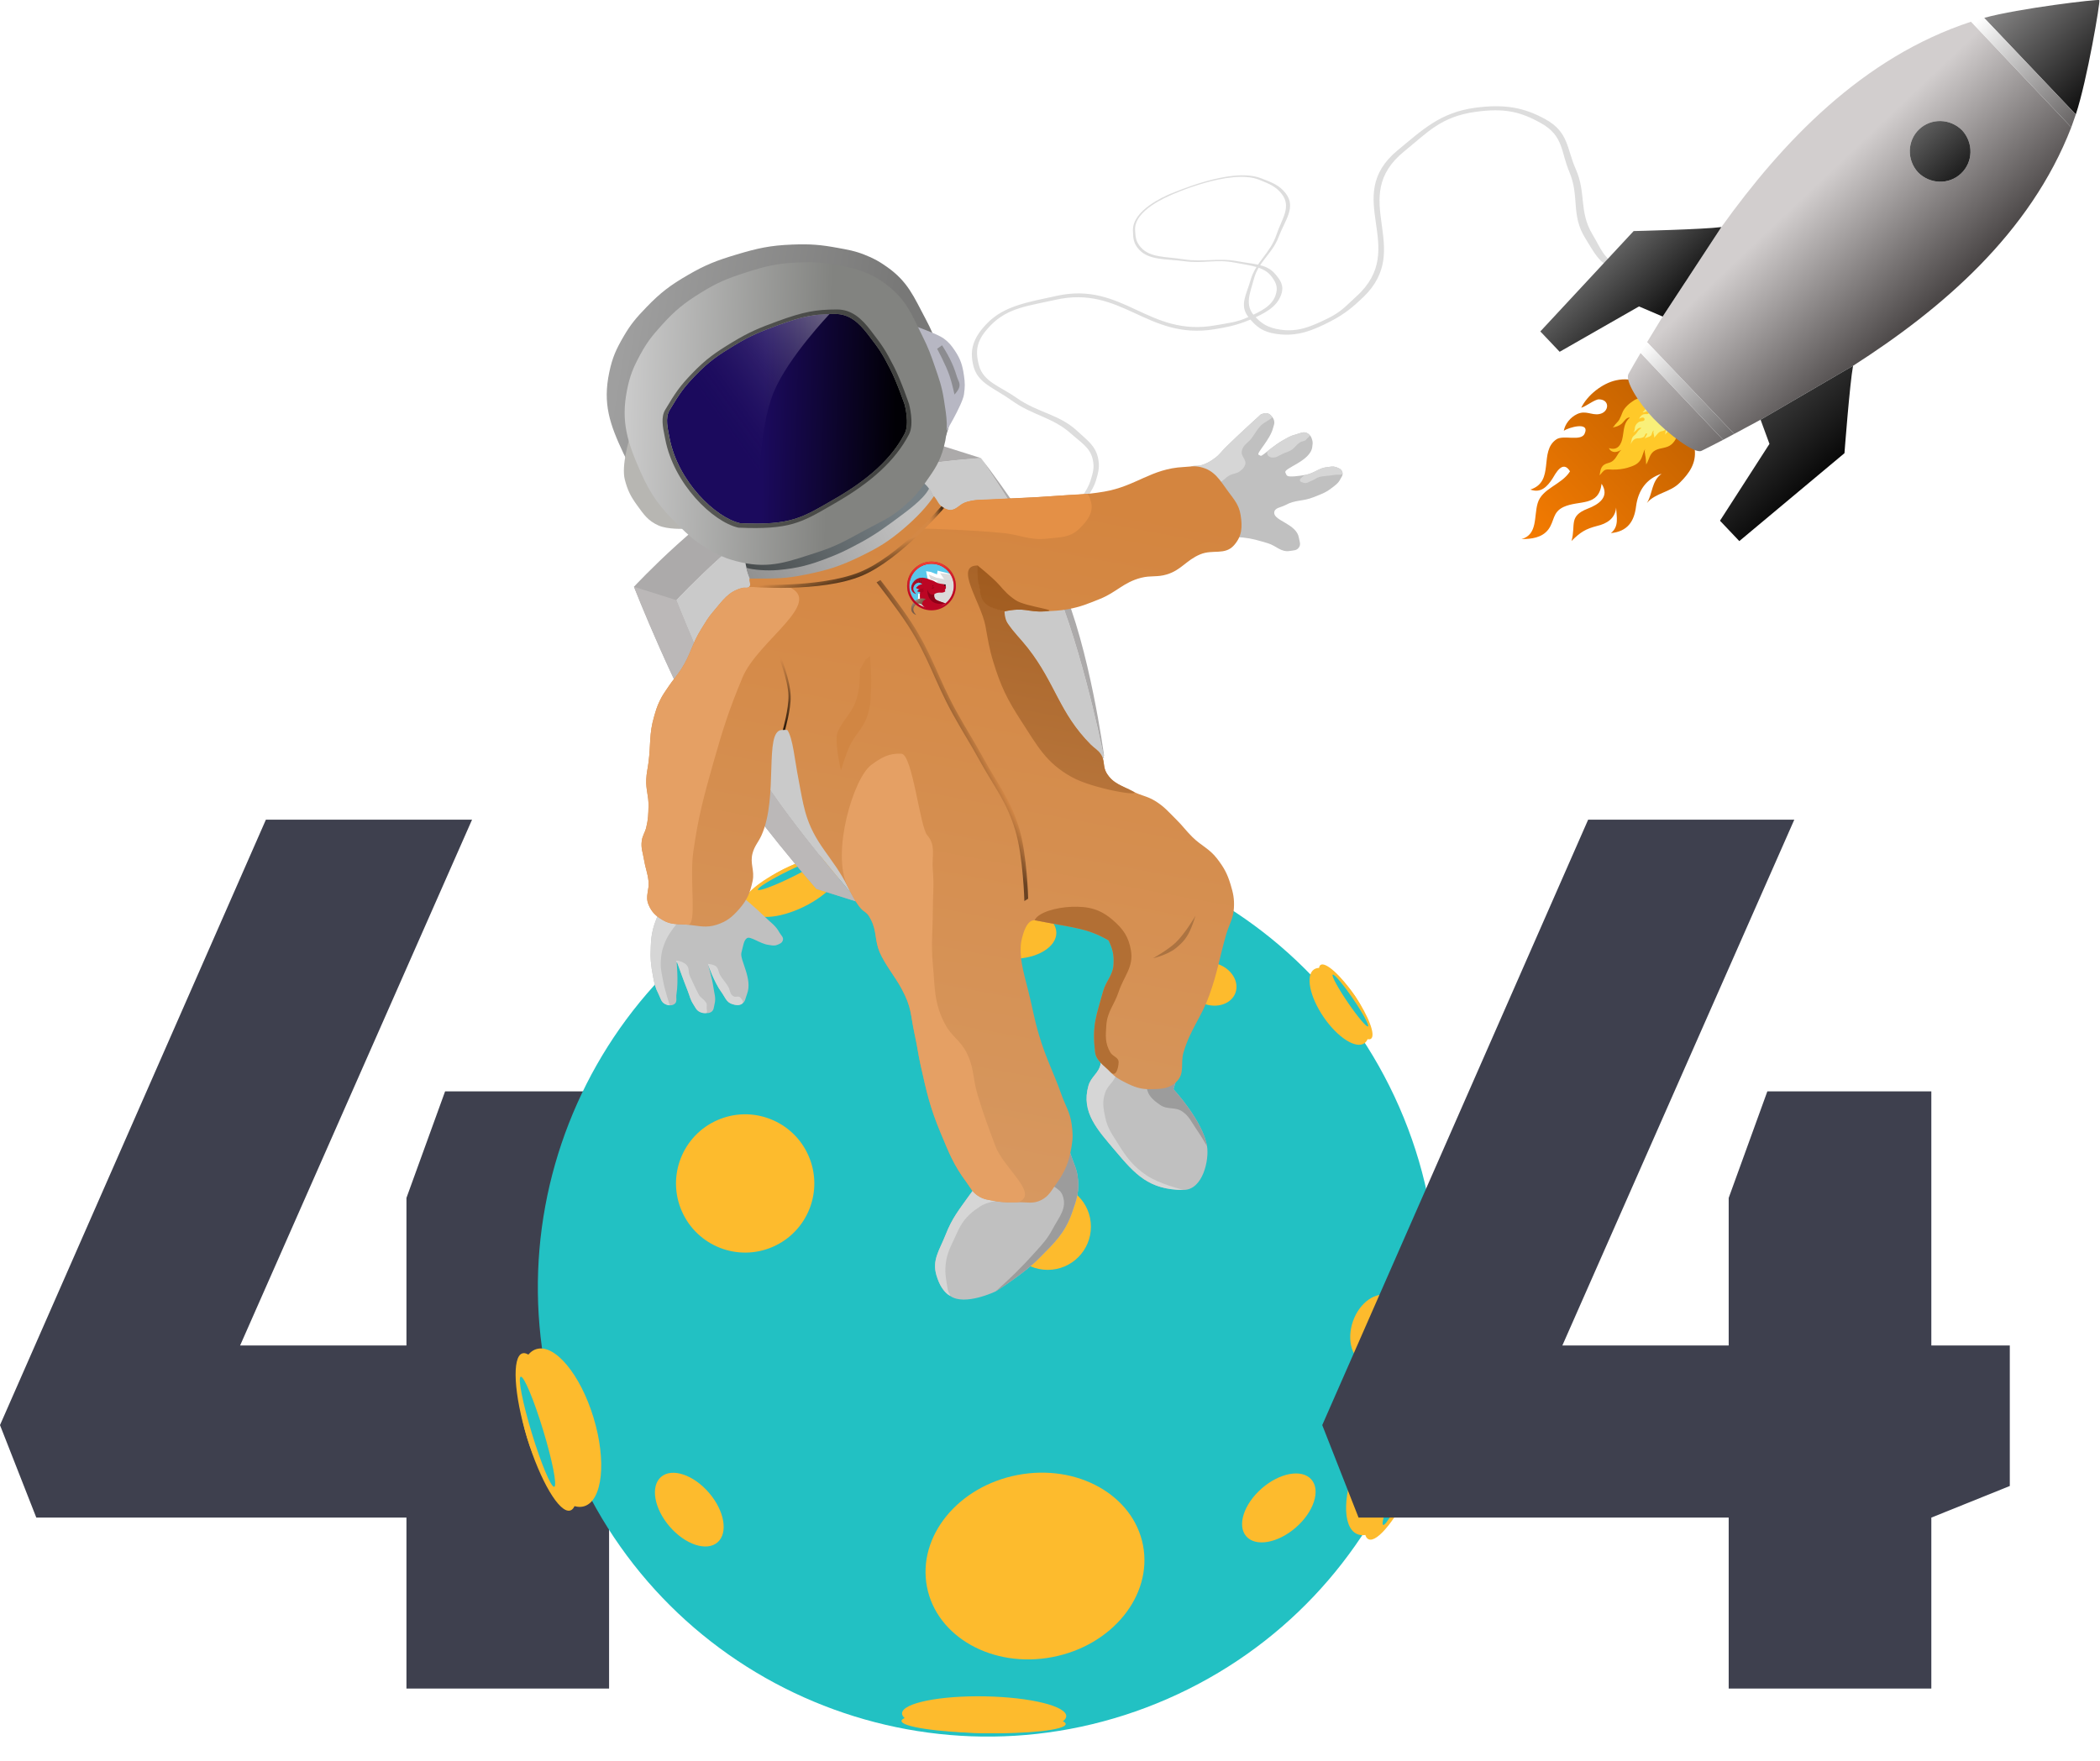 <svg width="403" height="338" viewBox="0 0 403 338" fill="none" xmlns="http://www.w3.org/2000/svg">
<path d="M224.554 37.221C224.709 37.184 224.608 37.488 224.608 37.488C224.235 37.702 217.612 40.298 217.83 44.169C217.907 45.54 217.964 46.401 218.949 47.5C220.731 49.489 223.69 49.232 227.098 49.77C230.96 50.379 233.675 49.437 237.48 50.146C240.488 50.705 242.974 50.656 244.57 52.437C245.797 53.806 246.478 54.895 245.838 56.629C244.984 58.944 242.785 60.152 239.726 61.438C237.433 62.401 235.518 62.811 233.006 63.213C220.075 65.285 215.281 54.666 202.502 57.562C197.378 58.723 193.464 59.049 190.195 62.371C187.442 65.169 187.074 67.105 187.86 70.101C188.709 73.334 191.945 74.15 195.12 76.391C199.132 79.222 203.233 79.496 206.671 82.682C208.652 84.517 210.19 85.521 210.716 87.895C211.08 89.535 210.82 90.561 210.308 92.278C209.186 96.042 203.008 101.917 203.008 101.917L202.181 101.154C202.181 101.154 208.097 96.049 209.249 92.347C209.75 90.74 210.045 89.776 209.713 88.239C209.208 85.895 207.485 84.991 205.49 83.205C202.006 80.087 198.071 79.717 194.145 76.873C190.907 74.528 187.652 73.626 186.808 70.278C186.038 67.22 186.673 64.892 189.462 62.037C192.721 58.701 197.214 58.009 202.776 56.79C215.578 53.985 220.386 64.79 233.28 62.441C235.708 61.999 237.223 61.909 239.409 60.927C242.055 59.739 244.068 58.736 244.78 56.697C245.283 55.255 244.949 54.347 244.068 53.145C242.611 51.158 240.034 51.011 236.871 50.394C233.416 49.72 230.934 50.627 227.37 50.151C223.698 49.662 220.491 50.001 218.575 47.891C217.493 46.7 217.462 45.749 217.417 44.251C217.302 40.351 223.409 37.728 224.554 37.221Z" fill="#DDDDDD"/>
<path d="M224.554 37.221C224.405 37.272 224.608 37.488 224.608 37.488C224.608 37.488 236.055 32.27 241.636 34.503C243.614 35.295 244.85 35.798 245.943 37.191C247.922 39.71 245.968 42.003 244.946 45.087C243.787 48.581 240.956 50.311 239.973 53.812C239.196 56.579 237.801 58.594 239.572 60.85C240.934 62.585 242.174 63.721 245.066 64.117C248.929 64.644 251.876 63.48 255.397 61.65C258.035 60.279 259.658 58.923 261.587 57.074C271.52 47.556 258.442 37.982 269.507 29.026C273.944 25.435 276.507 22.394 283.136 21.473C288.72 20.698 291.765 21.423 295.755 23.659C300.062 26.072 299.54 29.162 301.148 32.959C303.18 37.756 301.401 41.27 304.259 45.784C305.906 48.385 306.565 50.181 309.778 51.873C311.999 53.042 313.648 53.373 316.448 53.864C322.585 54.941 334.519 52.986 334.519 52.986L333.837 51.902C333.837 51.902 323.174 54.05 317.112 53.031C314.481 52.589 312.904 52.32 310.819 51.232C307.639 49.573 307.225 47.678 305.658 45.091C302.924 40.575 304.473 37.148 302.377 32.414C300.649 28.511 301.055 25.36 296.576 22.889C292.486 20.633 288.721 19.919 283.034 20.694C276.39 21.599 272.98 24.921 268.225 28.841C257.282 37.864 270.625 47.549 260.305 56.89C258.362 58.649 257.424 59.846 254.815 61.119C251.657 62.661 249.109 63.782 245.73 63.284C243.339 62.931 242.18 62.175 240.881 60.814C238.732 58.563 239.887 56.368 240.663 53.444C241.511 50.249 244.166 48.692 245.363 45.513C246.597 42.238 248.803 39.784 246.718 37.091C245.541 35.571 244.157 35.04 241.977 34.209C236.298 32.043 225.526 36.887 224.554 37.221Z" fill="#DDDDDD"/>
<path d="M318.446 74.97C318.446 74.97 324.149 77.467 325.231 86.287C325.521 88.88 324.238 90.796 322.4 92.618C320.519 94.558 317.734 94.564 316.051 96.549C317.214 94.67 316.875 92.433 318.864 90.934C315.895 91.891 314.362 94.198 313.965 97.211C313.611 100.106 312.327 102.021 309.137 102.336C310.762 101.026 310.213 99.221 310.14 97.429C309.966 99.533 308.349 100.525 306.507 100.954C304.264 101.532 303.294 102.143 301.578 103.848C302.454 100.768 300.947 99.098 304.684 97.644C306.734 96.862 309 95.41 307.356 92.861C306.801 97.341 303.058 95.931 300.038 97.323C297.903 98.342 298.336 100.024 297.141 101.624C295.945 103.224 293.87 103.487 292 103.478C295.126 102.605 294.343 99.084 295.084 96.597C295.916 93.715 299.712 93.058 301.292 90.474C299.88 88.169 298.494 90.958 297.913 91.897C296.96 93.344 295.73 94.744 293.681 93.974C298.495 92.43 295.226 86.615 298.708 84.319C300.044 83.439 303.429 84.801 304.107 83.228C305.165 80.829 300.995 82.072 300.103 82.685C300.336 81.378 301.365 80.093 302.653 79.49C304.305 78.698 305.471 79.762 306.91 79.482C308.829 79.134 309.012 76.712 306.865 76.656C306.07 76.635 304.404 77.984 303.441 78.277C304.619 75.841 307.503 73.57 310.143 73.002C313.424 72.293 315.693 73.784 318.446 74.97Z" fill="url(#paint0_linear_302_116)"/>
<path d="M320.035 78.053C320.608 78.697 320.568 78.735 321.094 79.572C322.221 81.325 322.444 83.861 320.758 85.312C319.795 86.115 318.662 85.89 317.632 86.459C316.543 87.047 316.493 88.246 315.913 89.168C315.863 88.51 315.865 87.987 315.718 87.348C315.656 86.96 315.558 86.534 315.709 86.168C315.293 86.86 315.22 87.671 314.766 88.363C314.188 89.207 313.326 89.469 312.384 89.769C311.424 90.048 310.491 90.154 309.446 90.144C309.02 90.139 308.463 90.036 308.07 90.187C307.557 90.413 307.363 90.895 306.962 91.239C307.191 89.907 307.278 89.231 308.687 88.859C310.135 88.488 310.206 87.231 311.154 86.332C310.339 86.846 309.303 87.086 308.748 86.017C310.466 86.576 311.177 85.308 311.413 83.821C311.667 82.393 311.623 81.135 312.787 80.142C312.072 80.115 311.711 80.865 311.268 81.286C310.745 81.745 310.157 81.932 309.474 82.06C309.555 81.984 309.674 81.907 309.716 81.831C309.988 81.35 310.485 81.026 310.757 80.546C311.008 80.084 311.162 79.641 311.357 79.16C311.745 78.197 312.748 77.357 313.622 76.825C315.072 75.931 317.731 76.23 319.457 77.524L319.626 77.662C319.776 77.779 319.905 77.916 320.035 78.053Z" fill="#FFC929"/>
<path d="M320.531 78.578C321.15 79.315 321.24 79.913 321.219 80.876C321.185 81.952 320.194 82.712 319.491 83.419C319.662 83.096 319.618 82.776 319.657 82.418C319.278 82.838 318.923 82.673 318.497 82.917C318.05 83.18 317.813 83.727 317.397 84.001C317.591 83.535 317.069 83.047 317.406 82.627C316.951 82.798 317.113 83.367 316.799 83.644C316.528 83.882 315.93 83.987 315.629 84.153C315.663 84.041 316.456 82.926 315.855 83.236C315.74 83.305 315.639 83.722 315.472 83.861C315.326 83.959 315.109 84.024 314.934 84.07C314.532 84.17 314.124 84.076 313.761 84.26C313.346 84.473 313.142 84.867 312.928 85.27C313.16 84.529 313.017 84.042 313.663 83.549C313.977 83.292 314.105 83.07 314.327 82.759C314.517 82.498 314.766 82.382 315.017 82.144C314.222 81.935 314.069 82.802 313.409 82.987C313.785 82.691 313.671 82.257 313.793 81.861C313.924 81.475 314.25 81.105 314.633 80.942C314.913 80.817 315.638 80.932 315.597 80.469C315.558 79.924 314.782 80.219 314.553 80.396C314.695 80.001 315.021 79.611 315.485 79.512C315.887 79.432 316.292 79.649 316.487 79.183C316.149 78.701 315.667 79.179 315.206 79.154C315.863 78.631 316.165 77.501 317.196 77.707C317.472 77.767 318.135 78.403 318.176 77.922C318.205 77.533 317.514 77.245 317.216 77.287C318.219 76.918 319.65 77.587 320.4 78.441L320.531 78.578Z" fill="#F9F079"/>
<path d="M314.84 67.743C314.01 69.138 313.236 70.487 312.513 71.781C311.789 73.074 314.483 77.361 317.266 80.286C320.027 83.188 325.188 87.198 326.519 86.542C327.85 85.886 329.236 85.184 330.673 84.429L314.84 67.743Z" fill="url(#paint1_linear_302_116)"/>
<path d="M355.611 70.215C372.566 59.349 389.56 44.903 397.489 24.433L378.258 4.165C357.402 11.01 342.082 27.222 330.343 43.585L319.073 60.763C318.038 62.453 317.047 64.085 316.084 65.685L332.794 83.296C334.44 82.416 336.127 81.513 337.866 80.569L355.611 70.215ZM376.561 25.034C378.746 27.429 378.664 31.099 376.345 33.299C374.029 35.497 370.354 35.391 368.079 33.083C365.892 30.689 365.98 27.015 368.297 24.817C370.616 22.616 374.284 22.726 376.561 25.034Z" fill="url(#paint2_linear_302_116)"/>
<path d="M339.568 85.206L337.866 80.57L355.611 70.216C354.976 73.589 353.962 86.992 353.962 86.992L333.783 103.864L330.074 99.955L339.568 85.206Z" fill="url(#paint3_linear_302_116)"/>
<path d="M313.504 44.354C313.504 44.354 326.939 44.041 330.343 43.586L319.072 60.764L314.532 58.821L299.305 67.528L295.597 63.62L313.504 44.354Z" fill="url(#paint4_linear_302_116)"/>
<path d="M398.356 21.973C400.534 15.451 403.093 0.244 402.879 0.019C402.664 -0.207 387.39 1.598 380.763 3.432L398.356 21.973Z" fill="url(#paint5_linear_302_116)"/>
<path d="M314.84 67.743L330.673 84.429L332.794 83.296L316.084 65.685L314.84 67.743Z" fill="url(#paint6_linear_302_116)"/>
<path d="M378.258 4.166L397.488 24.433L398.356 21.973L380.764 3.432L378.258 4.166Z" fill="url(#paint7_linear_302_116)"/>
<path d="M376.346 33.299C378.665 31.098 378.746 27.428 376.562 25.034C374.284 22.726 370.616 22.616 368.297 24.816C365.981 27.014 365.893 30.688 368.079 33.083C370.355 35.391 374.029 35.497 376.346 33.299Z" fill="url(#paint8_linear_302_116)"/>
<path d="M77.999 324.133V291.315H6.968L0 273.557L51.025 157.345H90.587L46.08 258.272H77.999V229.95L85.417 209.495H116.886V258.272H131.946V285.246L116.886 291.315V324.133H77.999Z" fill="#3E404E"/>
<g filter="url(#filter0_d_302_116)">
<path d="M275.522 212.504C294.614 256.151 274.708 307.01 231.062 326.101C187.415 345.192 136.556 325.287 117.465 281.64C98.374 237.994 118.279 187.135 161.926 168.043C205.572 148.952 256.431 168.858 275.522 212.504Z" fill="#22C1C3"/>
<path d="M162.158 221.853C165.096 228.568 162.034 236.392 155.32 239.33C148.605 242.268 140.78 239.206 137.843 232.491C134.905 225.777 137.967 217.952 144.681 215.014C151.396 212.077 159.221 215.139 162.158 221.853Z" fill="#FDBB2D"/>
<path d="M243.205 186.717C244.891 188.673 244.573 191.232 242.493 192.431C240.413 193.631 237.36 193.017 235.673 191.061C233.987 189.104 234.305 186.546 236.385 185.346C238.465 184.147 241.518 184.76 243.205 186.717Z" fill="#FDBB2D"/>
<path d="M273.681 248.712C276.307 249.627 277.41 253.312 276.145 256.945C274.881 260.577 271.727 262.781 269.101 261.866C266.476 260.952 265.373 257.267 266.637 253.634C267.902 250.002 271.056 247.798 273.681 248.712Z" fill="#FDBB2D"/>
<path d="M193.974 163.932C194.144 165.413 191.183 166.968 187.362 167.405C183.541 167.843 180.306 166.997 180.136 165.516C179.967 164.035 182.927 162.48 186.748 162.043C190.57 161.606 193.805 162.452 193.974 163.932Z" fill="url(#paint13_linear_302_116)"/>
<path d="M226.351 296.63C228.204 306.281 220.425 315.887 208.975 318.086C197.524 320.285 186.74 314.245 184.886 304.594C183.033 294.943 190.812 285.337 202.263 283.138C213.713 280.939 224.497 286.98 226.351 296.63Z" fill="#FDBB2D"/>
<path d="M167.389 164.589C167.965 165.767 164.534 168.626 159.727 170.974C154.92 173.323 150.557 174.272 149.981 173.094C149.406 171.916 152.836 169.058 157.643 166.709C162.45 164.361 166.814 163.412 167.389 164.589Z" fill="#FDBB2D"/>
<path d="M168.145 166.137C169.138 168.169 166.046 171.72 161.239 174.069C156.432 176.417 151.73 176.674 150.737 174.642C149.744 172.609 152.836 169.058 157.643 166.709C162.45 164.361 167.152 164.105 168.145 166.137Z" fill="#FDBB2D"/>
<path d="M164.638 164.833C164.805 165.176 162.212 166.787 158.845 168.432C155.479 170.077 152.614 171.132 152.446 170.789C152.279 170.447 154.872 168.836 158.239 167.191C161.606 165.546 164.47 164.49 164.638 164.833Z" fill="#22C1C3"/>
<path d="M107.249 259.788C109.289 259.167 112.999 265.415 115.536 273.744C118.072 282.073 118.474 289.329 116.433 289.95C114.392 290.571 110.682 284.323 108.146 275.994C105.61 267.665 105.208 260.41 107.249 259.788Z" fill="#FDBB2D"/>
<path d="M109.929 258.971C113.45 257.899 118.361 263.782 120.897 272.111C123.433 280.44 122.635 288.061 119.113 289.133C115.592 290.206 110.682 284.323 108.145 275.994C105.609 267.665 106.408 260.044 109.929 258.971Z" fill="#FDBB2D"/>
<path d="M106.932 264.272C107.526 264.091 109.447 268.673 111.223 274.506C112.999 280.34 113.958 285.215 113.364 285.396C112.771 285.577 110.849 280.994 109.073 275.161C107.297 269.328 106.338 264.452 106.932 264.272Z" fill="#22C1C3"/>
<path d="M180.004 330.329C180.084 329.2 187.201 328.424 195.902 328.597C204.602 328.77 211.591 329.825 211.511 330.955C211.431 332.085 204.313 332.86 195.613 332.688C186.912 332.515 179.924 331.459 180.004 330.329Z" fill="#FDBB2D"/>
<path d="M180.109 328.845C180.247 326.895 187.412 325.455 196.112 325.628C204.813 325.801 211.754 327.521 211.616 329.471C211.478 331.42 204.313 332.86 195.613 332.688C186.913 332.515 179.971 330.794 180.109 328.845Z" fill="#FDBB2D"/>
<path d="M184.136 331.265C184.16 330.936 189.118 330.768 195.212 330.889C201.305 331.01 206.226 331.374 206.203 331.703C206.18 332.032 201.221 332.2 195.128 332.079C189.034 331.958 184.113 331.594 184.136 331.265Z" fill="#FDBB2D"/>
<path d="M269.63 295.47C267.934 294.698 269.114 288.461 272.267 281.539C275.419 274.617 279.349 269.632 281.045 270.405C282.741 271.177 281.56 277.414 278.408 284.336C275.256 291.258 271.326 296.243 269.63 295.47Z" fill="#FDBB2D"/>
<path d="M267.401 294.457C264.475 293.124 264.658 286.432 267.81 279.511C270.962 272.589 275.89 268.058 278.816 269.391C281.742 270.724 281.559 277.415 278.407 284.337C275.255 291.258 270.327 295.789 267.401 294.457Z" fill="#FDBB2D"/>
<path d="M272.427 292.718C271.934 292.493 273.324 288.381 275.531 283.533C277.739 278.685 279.929 274.938 280.422 275.162C280.916 275.387 279.526 279.499 277.318 284.347C275.111 289.195 272.921 292.942 272.427 292.718Z" fill="#22C1C3"/>
<path d="M270.089 199.407C269.129 200.061 266.188 197.417 263.519 193.501C260.849 189.586 259.463 185.881 260.422 185.227C261.382 184.573 264.323 187.217 266.993 191.133C269.662 195.049 271.048 198.753 270.089 199.407Z" fill="#FDBB2D"/>
<path d="M268.829 200.266C267.173 201.394 263.667 199.135 260.998 195.22C258.329 191.304 257.507 187.215 259.162 186.087C260.818 184.958 264.324 187.217 266.993 191.133C269.662 195.048 270.484 199.137 268.829 200.266Z" fill="#FDBB2D"/>
<path d="M269.526 197.026C269.247 197.216 267.505 195.147 265.635 192.405C263.766 189.663 262.477 187.286 262.756 187.095C263.035 186.905 264.777 188.974 266.646 191.716C268.516 194.458 269.805 196.836 269.526 197.026Z" fill="#22C1C3"/>
<path d="M216.353 235.466C216.353 240.047 212.64 243.76 208.059 243.76C203.478 243.76 199.765 240.047 199.765 235.466C199.765 230.886 203.478 227.172 208.059 227.172C212.64 227.172 216.353 230.886 216.353 235.466Z" fill="#FDBB2D"/>
<path d="M144.692 296.07C142.61 297.863 138.498 296.504 135.509 293.034C132.519 289.563 131.783 285.296 133.865 283.502C135.948 281.708 140.059 283.067 143.049 286.538C146.039 290.008 146.775 294.276 144.692 296.07Z" fill="#FDBB2D"/>
<path d="M209.718 179.067C209.718 181.815 206.005 184.043 201.424 184.043C196.844 184.043 193.13 181.815 193.13 179.067C193.13 176.318 196.844 174.09 201.424 174.09C206.005 174.09 209.718 176.318 209.718 179.067Z" fill="#FDBB2D"/>
<path d="M258.665 284.004C260.472 286.075 259.139 290.195 255.687 293.207C252.235 296.218 247.972 296.981 246.165 294.91C244.358 292.839 245.692 288.719 249.143 285.707C252.595 282.696 256.858 281.933 258.665 284.004Z" fill="#FDBB2D"/>
</g>
<path d="M126.384 175.357L130.251 176.86L142.709 172.349C142.709 172.349 145.274 174.493 146.791 176.001C147.927 177.131 148.812 177.604 149.583 179.008C149.891 179.568 150.423 179.904 150.228 180.512C150.063 181.023 149.653 181.174 149.154 181.371C148.529 181.618 148.101 181.458 147.435 181.371C145.872 181.167 143.998 179.653 143.354 180.082C142.709 180.512 142.642 181.534 142.28 182.875C141.918 184.215 144.494 187.906 143.354 190.823C143.039 191.627 143.054 192.374 142.28 192.756C141.678 193.053 141.205 192.944 140.561 192.756C139.364 192.406 139.155 191.396 138.413 190.393C137.03 188.523 135.836 185.023 135.836 185.023C135.836 185.023 136.666 187.74 136.91 189.534C137.08 190.784 137.434 191.533 137.124 192.756C136.968 193.375 137.015 193.911 136.48 194.26C136.122 194.493 135.834 194.474 135.406 194.474C134.978 194.474 134.721 194.438 134.332 194.26C133.629 193.937 133.466 193.404 133.043 192.756C132.447 191.843 132.376 191.19 131.969 190.178C131.068 187.937 129.821 184.379 129.821 184.379C129.821 184.379 130.24 188.341 129.821 190.823C129.692 191.585 130.044 192.341 129.391 192.756C129.1 192.942 128.878 192.971 128.532 192.971C128.186 192.971 127.986 192.904 127.673 192.756C126.853 192.368 126.8 191.629 126.384 190.823C125.739 189.573 125.568 188.768 125.31 187.386C124.91 185.242 124.777 183.986 124.881 181.801C124.945 180.45 124.991 179.679 125.31 178.364C125.604 177.152 126.384 175.357 126.384 175.357Z" fill="#C0C0C0"/>
<path d="M129.821 115.211C129.821 115.211 143.475 100.497 154.739 95.02C166.767 89.17 188.248 87.931 188.248 87.931C188.248 87.931 196.968 100.561 201.137 109.412C207.402 122.714 211.877 145.499 211.877 145.499L164.834 173.209C164.834 173.209 152.056 158.583 145.502 148.077C137.975 136.011 129.821 115.211 129.821 115.211Z" fill="#CACACA"/>
<path d="M146.576 92.442C135.312 97.92 121.658 112.634 121.658 112.634C121.658 112.634 129.813 133.433 137.339 145.499C143.893 156.005 156.671 170.631 156.671 170.631L164.834 173.209C164.834 173.209 152.056 158.583 145.502 148.077C137.975 136.011 129.821 115.211 129.821 115.211C129.821 115.211 143.475 100.497 154.739 95.019C166.767 89.169 188.248 87.931 188.248 87.931C188.248 87.931 196.968 100.561 201.137 109.412C206.925 121.699 211.184 142.078 211.8 145.116L211.877 145.069C211.877 145.069 209.09 124.287 203.714 112.204C199.145 101.935 188.248 87.931 188.248 87.931L180.086 85.353C180.086 85.353 158.605 86.592 146.576 92.442Z" fill="#ACAAAA"/>
<path d="M121.658 112.634C121.658 112.634 129.813 133.433 137.339 145.499C143.893 156.005 156.671 170.631 156.671 170.631L164.834 173.209C164.834 173.209 152.056 158.583 145.502 148.077C137.975 136.011 129.821 115.211 129.821 115.211L121.658 112.634Z" fill="#BBB8B8"/>
<path d="M135.836 185.023C135.836 185.023 137.03 188.523 138.413 190.394C139.155 191.396 139.364 192.407 140.561 192.756C141.205 192.945 141.678 193.053 142.28 192.756C142.882 192.46 142.426 191.828 142.065 191.468C141.705 191.107 141.226 191.493 140.777 191.253C140.015 190.846 140.157 190.054 139.702 189.32C139.163 188.449 138.713 188.057 138.199 187.172C137.822 186.523 137.938 185.906 137.34 185.453C136.852 185.085 135.836 185.023 135.836 185.023Z" fill="#D6D6D6"/>
<path d="M129.82 184.379C129.82 184.379 131.067 187.938 131.968 190.179C132.375 191.19 132.446 191.843 133.043 192.756C133.465 193.404 133.629 193.937 134.331 194.26C134.72 194.438 134.978 194.475 135.405 194.475C135.833 194.475 135.644 193.96 135.621 193.615C135.575 192.962 135.793 192.855 135.406 192.327C134.827 191.538 134.512 191.685 134.05 190.823C133.482 189.764 132.92 188.468 132.398 187.386C131.99 186.542 132.386 185.931 131.754 185.238C131.392 184.841 130.642 184.467 129.82 184.379Z" fill="#D6D6D6"/>
<path d="M125.31 178.364C124.991 179.679 124.945 180.45 124.881 181.801C124.777 183.986 124.91 185.242 125.31 187.386C125.568 188.769 125.739 189.574 126.384 190.823C126.8 191.63 126.853 192.368 127.673 192.756C127.986 192.904 128.186 192.971 128.532 192.971C128.532 192.971 127.585 190.128 127.244 188.246C126.972 186.751 126.718 185.895 126.814 184.379C126.907 182.917 127.116 182.082 127.673 180.727C128.363 179.049 130.251 176.861 130.251 176.861L126.384 175.357C126.384 175.357 125.604 177.153 125.31 178.364Z" fill="#D6D6D6"/>
<path d="M142.996 107.661C142.952 107.346 143.221 107.082 143.537 107.111C145.16 107.258 146.434 107.224 148.295 107.049C152.104 106.689 154.182 105.862 157.746 104.471C159.46 103.802 160.403 103.372 162.042 102.538C165.133 100.965 166.777 99.88 169.56 97.812C172.216 95.838 173.929 94.883 175.96 92.343C176.112 92.153 176.378 92.092 176.585 92.218C179.23 93.82 179.282 96.581 180.515 98.671C180.515 98.671 175.439 100.555 172.568 103.182C169.458 106.028 167.309 107.087 163.331 108.767C159.586 110.35 156.839 111.049 152.806 111.56C149.294 112.004 145.502 114.137 145.502 114.137C144.163 111.563 143.324 110.046 142.996 107.661Z" fill="url(#paint23_linear_302_116)"/>
<path d="M211.233 204.141C211.405 203.149 211.233 201.563 211.233 201.563L226.269 205.43L225.195 209.082C225.195 209.082 230.823 215.141 231.639 220.037C232.069 222.614 230.844 228.414 227.128 228.414C220.47 228.414 217.834 225.402 214.025 220.896C210.626 216.875 207.437 213.504 208.87 208.437C209.391 206.595 210.906 206.028 211.233 204.141Z" fill="#C0C0C0"/>
<path d="M225.195 209.081L226.269 205.43H220.899C220.899 205.43 219.871 207.36 220.04 208.652C220.258 210.315 221.249 211.119 222.617 212.089C224.047 213.101 225.475 212.379 226.914 213.377C228.237 214.296 228.56 215.284 229.491 216.599C230.406 217.891 231.639 220.036 231.639 220.036C230.823 215.14 225.195 209.081 225.195 209.081Z" fill="#9C9C9C"/>
<path d="M211.233 204.141C210.906 206.028 209.391 206.595 208.87 208.437C207.437 213.504 210.626 216.875 214.025 220.896C217.834 225.402 220.47 228.414 227.128 228.414C227.128 228.414 222.501 227.293 220.04 225.622C217.337 223.786 216.187 222.163 214.455 219.392C213.322 217.579 212.53 216.545 212.092 214.452C211.714 212.645 211.501 211.474 212.092 209.726C212.54 208.404 213.468 207.999 214.025 206.719C214.545 205.525 214.885 203.497 214.885 203.497L211.233 201.563C211.233 201.563 211.405 203.149 211.233 204.141Z" fill="#D6D6D6"/>
<path d="M143.225 108.982C144.513 109.412 147.325 109.609 149.412 109.412C153.221 109.052 155.471 108.44 159.035 107.049C160.749 106.38 161.691 105.95 163.331 105.115C166.422 103.543 168.495 102.243 171.279 100.175C174.047 98.118 177.25 95.879 178.325 93.731C178.754 94.16 179.216 95.423 179.7 97.168C179.7 97.168 176.557 102.488 173.685 105.115C170.576 107.961 168.427 109.02 164.449 110.7C160.704 112.283 157.957 112.982 153.923 113.493C150.412 113.938 144.902 112.634 144.902 112.634C144.471 112.634 143.439 110.271 143.225 108.982Z" fill="url(#paint24_linear_302_116)"/>
<path d="M228.417 89.65C228.417 89.65 229.893 89.524 230.78 89.22C231.774 88.879 232.296 88.553 233.143 87.931C234.099 87.229 234.445 86.615 235.291 85.783C237.83 83.286 241.95 79.554 241.95 79.554C241.95 79.554 242.748 79.197 243.239 79.339C243.642 79.455 243.833 79.658 244.098 79.983C244.334 80.275 244.453 80.475 244.528 80.843C244.628 81.343 244.433 81.636 244.313 82.131C243.768 84.369 241.091 86.975 241.52 87.287L241.95 87.501C242.379 87.501 244.437 85.454 246.246 84.494C247.142 84.019 247.627 83.672 248.609 83.42C249.506 83.19 250.192 82.705 250.972 83.205C251.481 83.532 251.672 83.911 251.831 84.494C251.963 84.98 251.889 85.283 251.831 85.783C251.51 88.553 246.224 89.864 246.676 90.724C246.816 90.991 246.835 91.233 247.105 91.368C247.535 91.583 249.219 91.394 250.542 91.153C252.291 90.834 253.067 89.797 254.838 89.65C255.423 89.601 255.786 89.461 256.342 89.65C256.962 89.86 257.497 90.082 257.631 90.724C257.739 91.243 257.449 91.543 257.201 92.012C256.757 92.851 256.232 93.148 255.483 93.731C254.298 94.652 253.436 94.884 252.046 95.449C250.028 96.269 248.583 95.903 246.676 96.953C245.779 97.447 244.528 97.433 244.528 98.457C244.528 99.96 248.816 100.609 249.253 103.182C249.38 103.927 249.694 104.503 249.253 105.116C248.834 105.697 248.242 105.643 247.535 105.76C245.781 106.05 244.946 104.751 243.239 104.256C241.421 103.73 240.395 103.386 238.513 103.182C236.762 102.993 234.002 103.182 234.002 103.182L233.358 92.872L228.417 89.65Z" fill="#C0C0C0"/>
<path d="M254.838 89.65C253.066 89.797 252.29 90.834 250.542 91.153C250.112 91.368 250.111 91.369 249.897 91.583L249.897 91.583C249.683 91.797 249.408 91.931 249.468 92.227C249.527 92.524 249.827 92.555 250.112 92.657C250.764 92.889 251.184 92.475 251.831 92.227C252.356 92.026 252.583 91.753 253.119 91.583C253.606 91.428 253.903 91.443 254.408 91.368C255.077 91.269 255.465 91.291 256.127 91.153C256.725 91.029 257.764 91.365 257.63 90.724C257.497 90.082 256.962 89.86 256.341 89.65C255.785 89.46 255.423 89.601 254.838 89.65Z" fill="#D6D6D6"/>
<path d="M246.246 84.494C244.527 85.568 243.453 86.428 243.453 86.428C243.453 86.428 242.979 86.824 243.238 87.287C243.577 87.89 244.297 87.921 244.957 87.716C245.472 87.488 245.736 87.31 246.246 87.072C246.825 86.802 247.201 86.754 247.75 86.428C248.517 85.972 248.714 85.399 249.468 84.924C249.944 84.624 250.446 84.748 250.757 84.279C250.994 83.923 251.752 83.706 250.972 83.206C250.192 82.705 249.507 83.19 248.609 83.42C247.627 83.672 247.106 83.957 246.246 84.494Z" fill="#D6D6D6"/>
<path d="M230.78 89.22C229.893 89.524 229.213 89.153 228.417 89.65C226.463 90.869 231.086 93.252 233.358 92.872C234.621 92.66 234.985 91.684 236.15 91.153C236.802 90.856 237.289 90.931 237.869 90.509C238.398 90.123 238.725 89.838 238.943 89.22C239.288 88.241 238.14 87.668 238.298 86.642C238.491 85.399 239.484 85.077 240.231 84.065C240.909 83.147 241.159 82.524 241.95 81.702C242.695 80.928 244.362 80.309 244.098 79.983C243.833 79.658 243.642 79.455 243.239 79.339C242.748 79.197 241.95 79.554 241.95 79.554C241.95 79.554 237.83 83.286 235.291 85.783C234.445 86.615 234.099 87.229 233.143 87.931C232.296 88.553 231.774 88.879 230.78 89.22Z" fill="#D6D6D6"/>
<path d="M186.052 229.405C186.791 228.365 188.017 226.795 188.017 226.795L195.875 228.1L200.922 226.266L204.389 218.748C204.389 218.748 205.226 220.855 205.698 222.228C206.162 223.574 206.573 224.3 206.79 225.708C207.222 228.51 206.652 230.214 205.698 232.885C204.287 236.839 202.317 238.588 199.368 241.585C196.515 244.484 191.073 247.892 191.073 247.892C191.073 247.892 185.13 250.747 182.341 248.762C180.841 247.694 180.259 246.605 179.722 244.847C178.807 241.851 180.328 239.936 181.468 237.017C182.731 233.787 184.042 232.235 186.052 229.405Z" fill="#C0C0C0"/>
<path d="M205.698 222.228C205.225 220.855 204.388 218.748 204.388 218.748C204.388 218.748 199.778 223.242 200.922 226.266C201.531 227.876 203.341 227.87 203.929 229.488C204.827 231.957 203.227 233.611 201.996 235.932C201.014 237.785 200.178 238.67 198.774 240.228C197.184 241.993 196.467 242.764 194.907 244.31C193.452 245.752 191.073 247.892 191.073 247.892C191.073 247.892 196.515 244.484 199.368 241.585C202.316 238.588 204.286 236.839 205.698 232.885C206.652 230.214 207.222 228.51 206.79 225.708C206.573 224.3 206.162 223.574 205.698 222.228Z" fill="#9C9C9C"/>
<path d="M186.053 229.405C184.043 232.235 182.731 233.787 181.469 237.018C180.328 239.936 178.808 241.851 179.722 244.847C180.259 246.607 181.16 248.176 182.342 248.762C182.235 248.089 182.018 248.444 181.805 247.102C181.591 245.761 181.299 244.48 181.469 242.806C181.673 240.785 182.239 239.708 183.093 237.866C184.01 235.89 184.478 234.644 186.053 233.14C186.751 232.472 187.221 232.183 188.017 231.636C190.791 229.73 196.409 230.775 195.876 228.1C195.267 225.049 188.017 226.795 188.017 226.795C188.017 226.795 186.791 228.365 186.053 229.405Z" fill="#D6D6D6"/>
<path d="M143.845 111.058C149.215 111.058 150.615 111.108 154.739 110.271C158.898 109.426 161.23 108.685 165.049 106.834C168.546 105.139 170.468 103.983 173.427 101.464C175.957 99.309 177.938 97.168 179.226 95.234C180.086 96.308 180.043 96.799 180.945 97.382C181.26 97.586 181.448 97.695 181.804 97.812C183.344 98.316 184.098 96.698 185.671 96.308C187.632 95.822 188.811 96.03 190.826 95.879C195.183 95.551 197.638 95.553 201.996 95.234C205.859 94.952 208.058 95.025 211.877 94.375C218.024 93.329 220.901 89.961 227.128 89.649C228.385 89.587 229.122 89.376 230.35 89.649C233.077 90.256 234.064 92.126 235.72 94.375C236.899 95.977 237.766 96.923 238.083 98.886C238.453 101.177 238.341 102.956 236.794 104.686C235.059 106.628 232.757 105.409 230.35 106.404C227.638 107.526 226.716 109.423 223.906 110.271C222.043 110.833 220.849 110.429 218.965 110.915C215.587 111.787 214.26 113.707 211.018 114.997C208.725 115.909 207.428 116.476 205.003 116.93C203.264 117.255 202.258 117.249 200.492 117.359C197.143 117.568 196.84 116.5 192.759 117.359C192.759 118.433 192.782 118.822 193.404 119.722C194.758 121.685 195.804 122.567 197.27 124.448C202.563 131.237 203.236 136.809 209.299 142.921C210.046 143.674 210.666 143.922 211.259 144.801C212.081 146.019 211.596 147.144 212.36 148.399C213.611 150.455 215.299 150.782 217.422 151.916C218.996 152.758 220.1 152.786 221.624 153.715C223.444 154.826 224.213 155.816 225.732 157.313C226.989 158.553 227.54 159.397 228.793 160.643C230.553 162.393 232.063 162.861 233.572 164.831C234.896 166.559 235.519 167.689 236.15 169.772C236.666 171.475 236.889 172.506 236.794 174.283C236.683 176.377 235.87 177.423 235.291 179.438C233.992 183.957 233.669 186.617 232.069 191.038C230.471 195.451 228.471 197.496 227.128 201.993C226.487 204.138 227.415 205.988 225.839 207.578C224.419 209.01 222.915 209.044 220.899 209.081C218.905 209.118 217.739 208.69 215.958 207.793C214.722 207.169 214.002 206.766 213.058 205.752C211.921 204.529 210.357 203.651 210.158 201.993C209.514 196.623 210.488 194.776 211.662 190.393C212.243 188.226 213.605 187.265 213.703 185.023C213.782 183.223 213.52 182.134 212.736 180.512C208.655 178.149 206.292 178.149 198.559 176.646C198.129 176.646 196.84 176.646 195.981 180.727C195.552 183.52 196.315 186.259 197.27 189.964C198.154 193.392 198.402 195.38 199.418 198.771C200.782 203.323 202.119 205.679 203.714 210.155C204.489 212.33 205.325 213.455 205.648 215.74C205.882 217.402 205.923 218.382 205.648 220.036C205.154 222.997 204.449 224.841 202.64 227.34C201.7 228.638 201.271 229.611 199.848 230.347C198.276 231.16 197.106 230.74 195.337 230.777C193.657 230.811 192.691 230.875 191.041 230.562C189.659 230.3 188.765 230.282 187.604 229.488C186.522 228.748 186.233 227.966 185.456 226.91C183.032 223.616 182.123 221.301 180.515 217.459C178.456 212.537 177.805 209.564 176.649 204.356C176.167 202.187 176.055 200.939 175.575 198.771C174.633 194.518 175.059 193.585 172.997 189.749C171.801 187.524 169.795 185.093 168.808 182.768C167.857 180.526 168.272 178.831 167.197 176.646C165.809 173.824 165.909 176.646 162.686 170.202C159.797 164.422 156.242 162.038 154.524 155.81C154.226 154.731 154.111 154.112 153.879 153.017C153.597 151.681 153.5 150.92 153.235 149.58C152.5 145.867 152.161 141.632 151.087 140.129C150.67 140.085 150.432 140.107 150.013 140.129C146.576 140.303 149.426 152.992 146.146 160.321C145.533 161.69 144.83 162.312 144.428 163.757C143.867 165.778 144.869 167.077 144.428 169.128C143.939 171.402 143.385 172.75 141.85 174.498C140.499 176.037 139.501 176.87 137.554 177.505C135.481 178.181 134.14 177.716 131.969 177.505C130.102 177.324 128.865 177.59 127.243 176.646C125.858 175.839 125.064 175.119 124.451 173.638C123.777 172.011 124.641 170.879 124.451 169.128C124.276 167.508 123.85 166.654 123.592 165.046C123.364 163.629 122.968 162.817 123.162 161.395C123.306 160.343 123.774 159.849 124.021 158.817C124.395 157.258 124.416 156.338 124.451 154.736C124.495 152.716 123.922 151.598 124.021 149.58C124.084 148.312 124.287 147.617 124.451 146.358C124.899 142.922 124.552 140.877 125.525 137.551C125.875 136.354 126.061 135.669 126.599 134.544C127.151 133.389 127.607 132.817 128.318 131.751C129.183 130.453 129.826 129.835 130.68 128.529C132.529 125.704 132.761 123.662 134.547 120.796C135.408 119.414 135.85 118.596 136.91 117.359C138.734 115.23 139.773 113.521 142.495 112.848C142.99 112.726 143.407 112.979 143.784 112.634C144.221 112.233 143.684 111.628 143.845 111.058Z" fill="url(#paint25_linear_302_116)"/>
<path d="M211.261 144.801C210.667 143.922 210.047 143.674 209.3 142.921C203.237 136.81 202.565 131.237 197.271 124.448C195.805 122.567 194.759 121.685 193.405 119.722C192.784 118.822 192.76 117.359 192.76 117.359C192.76 117.359 190.61 116.9 189.538 116.071C187.14 114.216 188.034 108.552 187.604 108.552C183.037 108.553 188.278 115.66 189.109 120.152C189.608 122.854 189.811 124.397 190.612 127.026C192.046 131.728 193.302 134.29 195.982 138.41C199.059 143.141 200.714 146.413 205.649 149.151C209.779 151.442 219.546 153.051 217.423 151.916C215.3 150.782 213.613 150.455 212.361 148.399C211.598 147.144 212.083 146.019 211.261 144.801Z" fill="url(#paint26_linear_302_116)"/>
<path d="M192.759 117.359C196.84 116.5 197.143 117.568 200.492 117.359C203.841 117.151 196.851 116.509 194.907 115.211C193.476 114.256 192.828 113.491 191.685 112.204C190.448 110.812 187.604 108.552 187.604 108.552C187.604 108.552 187.516 110.957 187.819 112.204C188.17 113.648 188.018 114.765 189.108 115.856C190.143 116.892 192.759 117.359 192.759 117.359Z" fill="url(#paint27_linear_302_116)"/>
<path d="M198.559 176.646C206.292 178.15 208.655 178.15 212.736 180.512C213.52 182.135 213.782 183.223 213.703 185.023C213.605 187.265 212.243 188.226 211.662 190.394C210.489 194.776 209.514 196.623 210.159 201.993C210.358 203.651 211.921 204.529 213.059 205.752C214.197 206.975 214.643 204.877 214.67 203.926C214.697 202.944 213.545 202.847 213.059 201.993C212.052 200.225 212.167 198.867 212.307 196.838C212.491 194.164 213.819 192.935 214.67 190.394C215.698 187.323 217.574 185.638 217.033 182.446C216.592 179.85 215.584 178.372 213.596 176.646C211.132 174.507 208.909 173.954 205.648 174.068C202.704 174.172 199.203 175.142 198.559 176.646Z" fill="#B26F34"/>
<path d="M166.111 126.596L166.97 125.952C166.97 125.952 167.268 129.356 167.185 131.537C167.101 133.731 167.163 135.016 166.54 137.122C165.72 139.896 164.028 140.907 162.889 143.566C162.189 145.2 161.385 147.862 161.385 147.862C161.385 147.862 160.041 142.193 160.741 140.559C161.88 137.9 163.572 136.888 164.392 134.114C165.015 132.009 164.953 130.724 165.037 128.53C166.111 126.596 166.111 126.596 166.111 126.596Z" fill="#D18643"/>
<path d="M143.784 112.634C143.407 112.979 142.99 112.726 142.495 112.848C139.773 113.521 138.734 115.23 136.91 117.359C135.85 118.596 135.408 119.414 134.547 120.796C132.761 123.662 132.529 125.704 130.68 128.529C129.826 129.835 129.183 130.453 128.318 131.751C127.607 132.817 127.151 133.389 126.599 134.544C126.061 135.669 125.875 136.354 125.525 137.551C124.552 140.877 124.899 142.922 124.451 146.358C124.287 147.617 124.084 148.312 124.021 149.58C123.922 151.598 124.495 152.716 124.451 154.736C124.416 156.338 124.395 157.258 124.021 158.817C123.774 159.849 123.306 160.343 123.162 161.395C122.968 162.817 123.364 163.629 123.592 165.046C123.85 166.654 124.276 167.508 124.451 169.128C124.641 170.879 123.777 172.011 124.451 173.638C125.064 175.119 125.858 175.839 127.243 176.646C128.865 177.59 130.102 177.324 131.969 177.505C133.836 177.686 132.276 168.957 133.043 163.543C134.008 156.732 135.035 152.976 136.91 146.358C138.746 139.875 139.903 136.253 142.495 130.033C145.424 123.003 158.332 115.562 151.302 112.634H143.784Z" fill="#E5A064"/>
<path d="M191.041 230.562C192.691 230.875 195.337 230.777 195.337 230.777C199.61 229.311 192.617 224.27 191.041 220.036C189.615 216.208 188.78 214.068 187.604 210.155C186.655 206.999 186.966 204.923 185.456 201.993C184.249 199.651 182.609 198.949 181.375 196.623C179.208 192.539 179.439 189.626 179.012 185.023C178.648 181.097 179.012 178.87 179.012 174.927C179.012 171.823 179.28 170.072 179.012 166.979C178.784 164.355 179.677 162.298 177.938 160.32C176.548 158.741 175.098 144.802 172.997 144.686C170.586 144.552 169.142 145.401 167.197 146.834C163.783 149.35 159.464 163.757 162.687 170.201C165.909 176.646 165.809 173.824 167.197 176.646C168.272 178.83 167.857 180.526 168.808 182.768C169.795 185.093 171.801 187.524 172.997 189.749C175.06 193.585 174.633 194.518 175.575 198.771C176.055 200.939 176.168 202.187 176.649 204.356L176.682 204.506C177.818 209.622 178.476 212.585 180.515 217.459C182.123 221.301 182.956 223.579 185.456 226.91C186.243 227.958 186.522 228.748 187.604 229.488C188.765 230.282 189.659 230.3 191.041 230.562Z" fill="#E5A064"/>
<path d="M168.221 111.785L168.952 111.334C168.952 111.334 172.805 116.232 174.969 119.581C179.008 125.833 179.969 130.075 183.562 136.593C185.507 140.121 186.778 141.997 188.718 145.528C191.564 150.711 193.903 153.352 195.592 159.018C197.109 164.107 197.311 172.508 197.311 172.508L196.58 172.959C196.58 172.959 196.378 164.559 194.861 159.469C193.172 153.803 190.833 151.162 187.987 145.98C186.047 142.449 184.776 140.573 182.831 137.044C179.238 130.526 178.277 126.284 174.238 120.032C172.074 116.684 168.221 111.785 168.221 111.785Z" fill="url(#paint28_linear_302_116)"/>
<path d="M180.515 97.168C180.515 97.168 181.163 97.577 181.589 97.726C182.449 98.027 182.415 97.897 182.878 97.812C183.738 97.597 184.117 96.885 185.026 96.523C185.594 96.297 185.932 96.219 186.53 96.094C187.601 95.87 188.231 95.949 189.322 95.879C191.333 95.749 192.465 95.754 194.478 95.664C196.24 95.585 197.228 95.551 198.989 95.449C201.34 95.313 202.653 95.169 205.003 95.02C206.429 94.929 208.655 94.805 208.655 94.805C209.046 95.21 209.13 95.557 209.299 96.094C209.978 98.248 208.766 99.885 207.151 101.464C205.33 103.245 203.452 103.106 200.922 103.397C197.645 103.774 195.826 102.659 192.545 102.323C186.61 101.715 177.293 101.464 177.293 101.464L179.227 99.316L180.515 97.168Z" fill="#E49046"/>
<path d="M143.999 112.204C143.999 112.204 157.223 112.933 164.941 109.841C172.371 106.866 180.644 97.168 180.644 97.168C180.836 97.319 180.948 97.397 181.159 97.524C181.159 97.524 172.785 107.38 165.479 110.486C157.559 113.853 143.783 112.634 143.783 112.634C143.936 112.491 143.968 112.394 143.999 112.204Z" fill="url(#paint29_linear_302_116)"/>
<path d="M143.999 112.204C143.999 112.204 157.223 112.933 164.941 109.841C172.371 106.866 180.644 97.168 180.644 97.168C180.836 97.319 180.948 97.397 181.159 97.524C181.159 97.524 172.785 107.38 165.479 110.486C157.559 113.853 143.783 112.634 143.783 112.634C143.936 112.491 143.968 112.394 143.999 112.204Z" fill="url(#paint30_linear_302_116)"/>
<path d="M149.369 125.952H149.799C149.799 125.952 151.674 130.573 151.732 133.685C151.779 136.226 150.658 140.103 150.658 140.103C150.241 140.117 150.411 140.116 150.228 140.116C150.228 140.116 151.383 136.098 151.302 133.47C151.209 130.44 149.369 125.952 149.369 125.952Z" fill="url(#paint31_linear_302_116)"/>
<path d="M116.928 71.433C117.524 68.621 118.217 67.077 119.684 64.559C121.067 62.188 122.115 60.981 124.049 58.974C126.78 56.143 128.624 54.754 132.09 52.745C135.435 50.806 137.533 50.005 141.279 48.879C145.366 47.65 147.787 47.106 152.077 46.945C155.494 46.818 157.452 46.967 160.807 47.59C162.813 47.963 163.975 48.137 165.861 48.879C167.676 49.592 168.654 50.132 170.226 51.242C174.237 54.075 175.335 56.915 177.577 61.123C178.744 63.311 179.259 64.608 180.104 66.922C180.976 69.311 181.516 70.66 181.942 73.152C182.551 76.714 182.947 78.906 181.942 82.388C181.127 85.214 180.074 86.658 178.266 89.047C176.652 91.18 175.573 92.298 173.442 93.988C170.801 96.081 168.906 96.744 165.861 98.284C162.118 100.176 160.032 101.361 155.982 102.58C150.124 104.343 146.366 105.77 140.36 104.513C137.222 103.857 135.504 103.103 132.779 101.506C130.619 100.239 129.555 99.3 127.725 97.639C123.848 94.122 121.865 91.736 119.684 87.114C117.006 81.436 115.636 77.52 116.928 71.433Z" fill="url(#paint32_linear_302_116)"/>
<path d="M120.762 84.321L131.287 101.506C131.287 101.506 128.12 101.663 126.347 100.861C124.346 99.957 123.553 98.773 122.265 96.995C121.011 95.263 120.436 94.125 119.903 92.054C119.212 89.374 120.762 84.321 120.762 84.321Z" fill="#B7B6B2"/>
<path d="M175.575 62.584C175.575 62.584 179.947 64.114 181.123 64.989C182.123 65.734 182.58 66.314 183.271 67.352C184.359 68.987 184.703 70.135 184.989 72.078C185.197 73.489 185.197 74.319 184.989 75.729C184.703 77.672 181.123 83.635 181.123 83.635L175.575 62.584Z" fill="#B7B7C3"/>
<g filter="url(#filter1_f_302_116)">
<path d="M179.834 66.953L180.788 66.278C180.788 66.278 181.723 67.757 182.22 68.753C182.898 70.112 183.208 70.911 183.651 72.354C183.865 73.05 184.237 73.437 184.128 74.154C184.022 74.856 183.174 75.729 183.174 75.729C183.174 75.729 182.689 73.509 182.22 72.129C181.506 70.03 179.834 66.953 179.834 66.953Z" fill="#62635E" fill-opacity="0.5"/>
</g>
<path d="M120.332 74.87C120.89 72.058 121.538 70.514 122.91 67.996C124.203 65.624 125.183 64.418 126.991 62.411C129.545 59.58 131.269 58.191 134.51 56.182C137.637 54.243 139.599 53.442 143.102 52.316C146.923 51.087 149.187 50.543 153.198 50.382C156.393 50.255 158.224 50.404 161.36 51.027C163.237 51.4 164.323 51.574 166.086 52.316C167.784 53.029 168.698 53.568 170.167 54.678C173.918 57.511 174.944 60.352 177.041 64.559C178.132 66.748 178.614 68.045 179.404 70.359C180.219 72.747 180.724 74.097 181.122 76.588C181.692 80.15 182.062 82.343 181.122 85.825C180.36 88.651 179.376 90.095 177.686 92.484C176.177 94.617 175.168 95.735 173.175 97.425C170.706 99.518 168.933 100.181 166.086 101.721C162.587 103.613 160.636 104.798 156.849 106.017C151.372 107.78 147.858 109.207 142.243 107.95C139.308 107.293 137.702 106.54 135.154 104.943C133.134 103.676 132.14 102.737 130.428 101.076C126.803 97.558 124.949 95.172 122.91 90.551C120.405 84.873 119.125 80.957 120.332 74.87Z" fill="url(#paint33_linear_302_116)"/>
<path d="M128.495 78.737C130.428 75.514 131.19 74.41 133.436 72.078C136.008 69.407 137.78 68.194 140.954 66.278C144.039 64.416 145.945 63.643 149.332 62.411C154.057 60.693 156.42 60.263 160.287 60.263C163.019 60.263 164.85 61.964 166.516 64.13C168.664 66.922 169.15 67.562 170.812 70.789C172.139 73.365 173.605 77.662 173.605 77.662C173.605 77.662 174.613 81.314 173.605 83.248C171.027 88.188 166.453 92.142 160.287 95.706C153.852 99.426 151.909 100.862 142.028 100.432C137.302 99.358 130.078 92.396 128.495 84.107C128.163 82.369 127.585 80.254 128.495 78.737Z" fill="url(#paint34_linear_302_116)"/>
<path d="M137.732 68.211C140.843 65.892 142.972 64.801 146.539 63.271C150.002 61.785 152.036 60.941 155.775 60.478C157.11 60.313 159.212 60.264 159.212 60.264C159.212 60.264 151.222 68.628 148.472 75.3C145.439 82.66 145.68 95.492 145.68 95.492L136.658 96.351C136.658 96.351 128.666 82.634 129.999 77.018C130.428 75.209 131.646 73.822 133.221 72.078C134.77 70.362 135.879 69.593 137.732 68.211Z" fill="url(#paint35_linear_302_116)"/>
<path fill-rule="evenodd" clip-rule="evenodd" d="M132.779 71.723C130.449 74.154 129.659 75.306 127.654 78.666C126.814 80.073 127.196 81.973 127.533 83.651C127.575 83.859 127.616 84.065 127.654 84.266C129.296 92.909 136.79 100.168 141.692 101.288C151.454 101.715 153.746 100.377 159.709 96.898L160.632 96.36C167.028 92.644 171.773 88.521 174.446 83.37C175.493 81.353 174.446 77.546 174.446 77.546C174.446 77.546 172.926 73.065 171.55 70.379C169.826 67.014 169.322 66.347 167.094 63.435C165.366 61.177 163.466 59.404 160.632 59.404C156.621 59.404 154.17 59.852 149.268 61.644C145.755 62.928 143.778 63.734 140.578 65.675C137.285 67.674 135.448 68.938 132.779 71.723ZM133.435 72.078C131.189 74.41 130.428 75.514 128.495 78.736C127.686 80.086 128.053 81.907 128.378 83.516C128.418 83.716 128.458 83.914 128.495 84.107C130.078 92.396 137.302 99.358 142.028 100.432C151.438 100.841 153.649 99.558 159.397 96.222C159.684 96.055 159.98 95.883 160.286 95.706C166.452 92.142 171.026 88.188 173.604 83.247C174.613 81.314 173.604 77.662 173.604 77.662C173.604 77.662 172.138 73.365 170.812 70.789C169.15 67.562 168.664 66.922 166.515 64.13C164.849 61.964 163.019 60.263 160.286 60.263C156.42 60.263 154.057 60.693 149.331 62.411C145.945 63.643 144.038 64.415 140.954 66.278C137.779 68.194 136.008 69.407 133.435 72.078Z" fill="url(#paint36_linear_302_116)"/>
<path d="M225.598 180.956C227.405 179.253 229.424 175.787 229.424 175.787C229.424 175.787 228.999 177.131 228.659 177.963C227.874 179.885 227.165 180.781 225.598 182.045C224.037 183.304 221.261 183.949 221.261 183.949C221.261 183.949 224.086 182.381 225.598 180.956Z" fill="#AC7341"/>
<ellipse rx="4.273" ry="4.27" transform="matrix(0.777 -0.629 0.629 0.777 178.758 112.484)" fill="#59C7EA"/>
<path d="M176.144 115.851L176.474 114.36L177.15 114.359L177.512 113.39L178.333 113.245L177.428 112.546L180.596 112.532L178.806 111.899L178.021 110.061L180.04 110.431L180.347 109.844L182.397 110.188L183.048 111.249L183.298 112.427L182.471 114.945L180.867 116.375L178.878 116.944L176.627 116.449L176.144 115.851Z" fill="#DBDBDB"/>
<path fill-rule="evenodd" clip-rule="evenodd" d="M180.663 112.53L178.271 112.551L177.559 112.57L178.415 113.235L177.802 113.523L177.337 114.554L176.572 114.658L176.112 116.006L176.218 113.905L177.034 114.18L177.125 112.212L178.12 112.365L178.085 111.435L177.729 109.647L178.628 109.79L179.815 110.252L179.926 109.538C181.521 109.92 182.345 110.137 182.397 110.188C182.45 110.239 181.784 110.185 180.399 110.027L181.184 111.17L179.645 110.881L178.24 110.278L178.617 111.222L180.042 111.535L178.909 111.93L180.663 112.53Z" fill="white"/>
<path fill-rule="evenodd" clip-rule="evenodd" d="M176.986 112.124C176.986 112.124 176.4 112.238 176.149 112.486C175.898 112.734 175.762 112.845 175.762 112.845C175.762 112.845 176.087 113.079 176.383 113.109C176.678 113.101 176.652 113.163 176.652 113.163C175.908 116.655 178.408 118.261 181.43 115.815C181.43 115.815 180.252 115.519 179.723 115.217C179.059 114.818 179.307 114.054 179.307 114.054C179.307 114.054 179.733 113.684 180.601 113.763C181.016 113.8 181.356 113.571 181.38 113.533C181.44 113.439 181.318 113.177 181.318 113.177C181.318 113.177 181.471 113.143 181.524 112.874C181.578 112.605 181.422 112.19 181.422 112.19C181.422 112.19 180.7 112.097 180.431 112.044C180.162 111.991 179.753 111.899 179.5 111.698C179.247 111.497 178.414 111.253 178.414 111.253C176.366 110.334 175.278 111.371 174.933 112.422C174.783 112.94 174.825 113.709 175.825 114.049C175.254 113.436 175.23 113.052 175.276 112.814C175.434 112.012 176.311 111.498 176.986 112.124Z" fill="#BC0624"/>
<g filter="url(#filter2_i_302_116)">
<path d="M174.934 112.421C175.238 111.37 176.308 110.589 177.676 110.991C177.676 110.991 177.171 111.25 177.044 111.555C176.958 111.761 176.986 112.123 176.986 112.123C176.312 111.497 175.434 112.011 175.277 112.813C175.23 113.052 175.255 113.435 175.826 114.048C174.825 113.708 174.784 112.939 174.934 112.421Z" fill="#7B5C46"/>
<path d="M174.934 112.421C175.238 111.37 176.308 110.589 177.676 110.991C177.676 110.991 177.171 111.25 177.044 111.555C176.958 111.761 176.986 112.123 176.986 112.123C176.312 111.497 175.434 112.011 175.277 112.813C175.23 113.052 175.255 113.435 175.826 114.048C174.825 113.708 174.784 112.939 174.934 112.421Z" fill="url(#paint37_linear_302_116)"/>
</g>
<path d="M181.187 112.425C181.169 112.403 181.165 112.373 181.177 112.348L181.221 112.251C181.229 112.234 181.24 112.219 181.255 112.207V112.207C181.281 112.186 181.314 112.176 181.347 112.18L181.422 112.19L181.449 112.232C181.456 112.243 181.462 112.255 181.466 112.268V112.268C181.495 112.361 181.424 112.455 181.327 112.454L181.244 112.453C181.222 112.453 181.201 112.442 181.187 112.425V112.425Z" fill="#1C1C21"/>
<mask id="mask0_302_116" style="mask-type:alpha" maskUnits="userSpaceOnUse" x="174" y="110" width="4" height="5">
<path d="M174.933 112.422C175.237 111.37 176.307 110.59 177.675 110.992L176.986 112.124C176.311 111.498 175.433 112.011 175.276 112.814C175.229 113.052 175.254 113.436 175.825 114.049C174.825 113.709 174.783 112.94 174.933 112.422Z" fill="#7B5C46"/>
<path d="M174.933 112.422C175.237 111.37 176.307 110.59 177.675 110.992L176.986 112.124C176.311 111.498 175.433 112.011 175.276 112.814C175.229 113.052 175.254 113.436 175.825 114.049C174.825 113.709 174.783 112.94 174.933 112.422Z" fill="url(#paint38_linear_302_116)"/>
</mask>
<g mask="url(#mask0_302_116)">
<path d="M177.115 110.872C176.783 111.386 176.667 111.638 176.756 111.956" stroke="#372620" stroke-width="0.1" stroke-miterlimit="2.613"/>
<path d="M177.115 110.872C176.783 111.386 176.667 111.638 176.756 111.956" stroke="url(#paint39_linear_302_116)" stroke-width="0.1" stroke-miterlimit="2.613"/>
<path d="M176.476 110.921C176.402 111.271 176.306 111.513 176.443 111.858" stroke="#372620" stroke-width="0.1" stroke-miterlimit="2.613"/>
<path d="M176.476 110.921C176.402 111.271 176.306 111.513 176.443 111.858" stroke="url(#paint40_linear_302_116)" stroke-width="0.1" stroke-miterlimit="2.613"/>
<path d="M175.808 111.214C175.852 111.509 175.916 111.651 176.112 111.885" stroke="#372620" stroke-width="0.1" stroke-miterlimit="2.613"/>
<path d="M175.808 111.214C175.852 111.509 175.916 111.651 176.112 111.885" stroke="url(#paint41_linear_302_116)" stroke-width="0.1" stroke-miterlimit="2.613"/>
<path d="M175.4 111.543C175.539 111.788 175.61 111.865 175.825 112.028" stroke="#372620" stroke-width="0.1" stroke-miterlimit="2.613"/>
<path d="M175.4 111.543C175.539 111.788 175.61 111.865 175.825 112.028" stroke="url(#paint42_linear_302_116)" stroke-width="0.1" stroke-miterlimit="2.613"/>
<path d="M175.164 111.845C175.275 112.057 175.37 112.145 175.581 112.251" stroke="#372620" stroke-width="0.1" stroke-miterlimit="2.613"/>
<path d="M175.164 111.845C175.275 112.057 175.37 112.145 175.581 112.251" stroke="url(#paint43_linear_302_116)" stroke-width="0.1" stroke-miterlimit="2.613"/>
<path d="M174.953 112.245C174.916 112.319 175.421 112.644 175.38 112.534" stroke="#372620" stroke-width="0.1" stroke-miterlimit="2.613"/>
<path d="M174.953 112.245C174.916 112.319 175.421 112.644 175.38 112.534" stroke="url(#paint44_linear_302_116)" stroke-width="0.1" stroke-miterlimit="2.613"/>
<path d="M174.84 112.703C175.002 112.811 175.102 112.85 175.291 112.868" stroke="#372620" stroke-width="0.1" stroke-miterlimit="2.613"/>
<path d="M174.84 112.703C175.002 112.811 175.102 112.85 175.291 112.868" stroke="url(#paint45_linear_302_116)" stroke-width="0.1" stroke-miterlimit="2.613"/>
</g>
<path d="M181.43 115.815C178.347 116.436 177.837 114.124 177.967 112.891C177.913 113.403 178.297 113.856 178.511 114.013C178.699 114.194 179.106 114.152 179.293 114.105C179.184 114.587 179.446 114.974 179.605 115.106C179.823 115.287 181.43 115.815 181.43 115.815Z" fill="#8F0018"/>
<g filter="url(#filter3_i_302_116)">
<path fill-rule="evenodd" clip-rule="evenodd" d="M179.301 112.258C179.301 112.258 179.089 112.163 178.996 112.222C178.903 112.28 178.905 112.346 178.838 112.402C178.77 112.457 178.719 112.464 178.719 112.464C178.719 112.464 178.887 112.546 179.027 112.49C179.168 112.435 179.274 112.337 179.274 112.337L179.301 112.258Z" fill="#A4001B"/>
</g>
<g filter="url(#filter4_i_302_116)">
<path fill-rule="evenodd" clip-rule="evenodd" d="M180.548 113.321C180.548 113.321 180.572 113.255 180.841 113.21C181.11 113.165 181.317 113.177 181.317 113.177" fill="#AD0420"/>
</g>
<path d="M176.652 113.164C176.823 113.217 176.947 113.199 177.084 113.153C176.92 113.265 176.77 113.312 176.63 113.271C176.636 113.241 176.645 113.194 176.652 113.164Z" fill="url(#paint46_linear_302_116)" fill-opacity="0.3"/>
<g filter="url(#filter5_i_302_116)">
<path d="M175.977 112.974C175.977 112.974 176.027 112.997 176.19 112.816C176.353 112.635 176.496 112.503 176.75 112.488C176.778 112.487 177.206 112.594 177.219 112.233C177.255 112.269 177.125 112.688 177.297 112.965C177.027 113.339 176.652 113.164 176.652 113.164C176.652 113.164 176.607 113.116 176.383 113.11C176.16 113.105 175.977 112.974 175.977 112.974Z" fill="#AD0420"/>
</g>
<g filter="url(#filter6_i_302_116)">
<path d="M178.956 112.336C179.039 112.21 179.184 112.27 179.184 112.27C179.143 112.25 179.011 112.321 179.036 112.381C179.054 112.424 179.171 112.336 179.178 112.327C179.174 112.335 179.057 112.452 178.996 112.464C178.934 112.475 178.819 112.462 178.819 112.462C178.874 112.457 178.942 112.358 178.956 112.336Z" fill="#810016"/>
</g>
<path fill-rule="evenodd" clip-rule="evenodd" d="M181.7 116.117C183.708 114.491 184.019 111.547 182.394 109.54C180.769 107.534 177.825 107.226 175.817 108.852C173.809 110.477 173.499 113.422 175.123 115.428C176.748 117.434 179.692 117.743 181.7 116.117ZM181.446 115.802C183.279 114.317 183.563 111.628 182.079 109.795C180.595 107.963 177.906 107.681 176.072 109.166C174.238 110.651 173.954 113.341 175.438 115.173C176.922 117.006 179.612 117.287 181.446 115.802Z" fill="#BC0624"/>
<path fill-rule="evenodd" clip-rule="evenodd" d="M181.7 116.117C183.708 114.491 184.019 111.547 182.394 109.54C180.769 107.534 177.825 107.226 175.817 108.852C173.809 110.477 173.499 113.422 175.123 115.428C176.748 117.434 179.692 117.743 181.7 116.117ZM181.446 115.802C183.279 114.317 183.563 111.628 182.079 109.795C180.595 107.963 177.906 107.681 176.072 109.166C174.238 110.651 173.954 113.341 175.438 115.173C176.922 117.006 179.612 117.287 181.446 115.802Z" fill="url(#paint47_linear_302_116)"/>
<g filter="url(#filter7_d_302_116)">
<path d="M338.744 324.133V291.315H267.714L260.745 273.557L311.771 157.345H351.332L306.825 258.272H338.744V229.95L346.162 209.495H377.631V258.272H392.691V285.246L377.631 291.315V324.133H338.744Z" fill="#3E404E"/>
</g>
<defs>
<filter id="filter0_d_302_116" x="94.947" y="156.792" width="187.827" height="180.56" filterUnits="userSpaceOnUse" color-interpolation-filters="sRGB">
<feFlood flood-opacity="0" result="BackgroundImageFix"/>
<feColorMatrix in="SourceAlpha" type="matrix" values="0 0 0 0 0 0 0 0 0 0 0 0 0 0 0 0 0 0 127 0" result="hardAlpha"/>
<feOffset dx="-7"/>
<feGaussianBlur stdDeviation="2"/>
<feColorMatrix type="matrix" values="0 0 0 0 0 0 0 0 0 0 0 0 0 0 0 0 0 0 0.4 0"/>
<feBlend mode="normal" in2="BackgroundImageFix" result="effect1_dropShadow_302_116"/>
<feBlend mode="normal" in="SourceGraphic" in2="effect1_dropShadow_302_116" result="shape"/>
</filter>
<filter id="filter1_f_302_116" x="175.834" y="62.278" width="12.314" height="17.451" filterUnits="userSpaceOnUse" color-interpolation-filters="sRGB">
<feFlood flood-opacity="0" result="BackgroundImageFix"/>
<feBlend mode="normal" in="SourceGraphic" in2="BackgroundImageFix" result="shape"/>
<feGaussianBlur stdDeviation="2" result="effect1_foregroundBlur_302_116"/>
</filter>
<filter id="filter2_i_302_116" x="174.869" y="110.883" width="2.807" height="7.165" filterUnits="userSpaceOnUse" color-interpolation-filters="sRGB">
<feFlood flood-opacity="0" result="BackgroundImageFix"/>
<feBlend mode="normal" in="SourceGraphic" in2="BackgroundImageFix" result="shape"/>
<feColorMatrix in="SourceAlpha" type="matrix" values="0 0 0 0 0 0 0 0 0 0 0 0 0 0 0 0 0 0 127 0" result="hardAlpha"/>
<feOffset dy="4"/>
<feGaussianBlur stdDeviation="2"/>
<feComposite in2="hardAlpha" operator="arithmetic" k2="-1" k3="1"/>
<feColorMatrix type="matrix" values="0 0 0 0 0 0 0 0 0 0 0 0 0 0 0 0 0 0 0.35 0"/>
<feBlend mode="normal" in2="shape" result="effect1_innerShadow_302_116"/>
</filter>
<filter id="filter3_i_302_116" x="178.719" y="112.202" width="0.581" height="0.807" filterUnits="userSpaceOnUse" color-interpolation-filters="sRGB">
<feFlood flood-opacity="0" result="BackgroundImageFix"/>
<feBlend mode="normal" in="SourceGraphic" in2="BackgroundImageFix" result="shape"/>
<feColorMatrix in="SourceAlpha" type="matrix" values="0 0 0 0 0 0 0 0 0 0 0 0 0 0 0 0 0 0 127 0" result="hardAlpha"/>
<feOffset dy="0.5"/>
<feGaussianBlur stdDeviation="0.25"/>
<feComposite in2="hardAlpha" operator="arithmetic" k2="-1" k3="1"/>
<feColorMatrix type="matrix" values="0 0 0 0 0 0 0 0 0 0 0 0 0 0 0 0 0 0 0.05 0"/>
<feBlend mode="normal" in2="shape" result="effect1_innerShadow_302_116"/>
</filter>
<filter id="filter4_i_302_116" x="180.548" y="113.176" width="0.769" height="0.245" filterUnits="userSpaceOnUse" color-interpolation-filters="sRGB">
<feFlood flood-opacity="0" result="BackgroundImageFix"/>
<feBlend mode="normal" in="SourceGraphic" in2="BackgroundImageFix" result="shape"/>
<feColorMatrix in="SourceAlpha" type="matrix" values="0 0 0 0 0 0 0 0 0 0 0 0 0 0 0 0 0 0 127 0" result="hardAlpha"/>
<feOffset dy="0.1"/>
<feGaussianBlur stdDeviation="0.05"/>
<feComposite in2="hardAlpha" operator="arithmetic" k2="-1" k3="1"/>
<feColorMatrix type="matrix" values="0 0 0 0 0 0 0 0 0 0 0 0 0 0 0 0 0 0 0.25 0"/>
<feBlend mode="normal" in2="shape" result="effect1_innerShadow_302_116"/>
</filter>
<filter id="filter5_i_302_116" x="175.977" y="112.233" width="1.32" height="1.471" filterUnits="userSpaceOnUse" color-interpolation-filters="sRGB">
<feFlood flood-opacity="0" result="BackgroundImageFix"/>
<feBlend mode="normal" in="SourceGraphic" in2="BackgroundImageFix" result="shape"/>
<feColorMatrix in="SourceAlpha" type="matrix" values="0 0 0 0 0 0 0 0 0 0 0 0 0 0 0 0 0 0 127 0" result="hardAlpha"/>
<feOffset dy="0.5"/>
<feGaussianBlur stdDeviation="0.75"/>
<feComposite in2="hardAlpha" operator="arithmetic" k2="-1" k3="1"/>
<feColorMatrix type="matrix" values="0 0 0 0 0 0 0 0 0 0 0 0 0 0 0 0 0 0 0.04 0"/>
<feBlend mode="normal" in2="shape" result="effect1_innerShadow_302_116"/>
</filter>
<filter id="filter6_i_302_116" x="178.819" y="112.256" width="0.365" height="0.312" filterUnits="userSpaceOnUse" color-interpolation-filters="sRGB">
<feFlood flood-opacity="0" result="BackgroundImageFix"/>
<feBlend mode="normal" in="SourceGraphic" in2="BackgroundImageFix" result="shape"/>
<feColorMatrix in="SourceAlpha" type="matrix" values="0 0 0 0 0 0 0 0 0 0 0 0 0 0 0 0 0 0 127 0" result="hardAlpha"/>
<feOffset dy="0.1"/>
<feGaussianBlur stdDeviation="0.05"/>
<feComposite in2="hardAlpha" operator="arithmetic" k2="-1" k3="1"/>
<feColorMatrix type="matrix" values="0 0 0 0 0 0 0 0 0 0 0 0 0 0 0 0 0 0 0.25 0"/>
<feBlend mode="normal" in2="shape" result="effect1_innerShadow_302_116"/>
</filter>
<filter id="filter7_d_302_116" x="249.745" y="153.345" width="142.946" height="174.787" filterUnits="userSpaceOnUse" color-interpolation-filters="sRGB">
<feFlood flood-opacity="0" result="BackgroundImageFix"/>
<feColorMatrix in="SourceAlpha" type="matrix" values="0 0 0 0 0 0 0 0 0 0 0 0 0 0 0 0 0 0 127 0" result="hardAlpha"/>
<feOffset dx="-7"/>
<feGaussianBlur stdDeviation="2"/>
<feColorMatrix type="matrix" values="0 0 0 0 0 0 0 0 0 0 0 0 0 0 0 0 0 0 0.4 0"/>
<feBlend mode="normal" in2="BackgroundImageFix" result="effect1_dropShadow_302_116"/>
<feBlend mode="normal" in="SourceGraphic" in2="effect1_dropShadow_302_116" result="shape"/>
</filter>
<linearGradient id="paint0_linear_302_116" x1="292" y1="103.486" x2="325.183" y2="72.552" gradientUnits="userSpaceOnUse">
<stop stop-color="#F67C01"/>
<stop offset="1" stop-color="#BB5E00"/>
</linearGradient>
<linearGradient id="paint1_linear_302_116" x1="347.382" y1="22.852" x2="379.268" y2="56.456" gradientUnits="userSpaceOnUse">
<stop offset="0.214" stop-color="#D2CECE"/>
<stop offset="1" stop-color="#393535"/>
</linearGradient>
<linearGradient id="paint2_linear_302_116" x1="347.382" y1="22.852" x2="379.268" y2="56.456" gradientUnits="userSpaceOnUse">
<stop offset="0.214" stop-color="#D2CECE"/>
<stop offset="1" stop-color="#393535"/>
</linearGradient>
<linearGradient id="paint3_linear_302_116" x1="335.699" y1="77.841" x2="350.978" y2="93.942" gradientUnits="userSpaceOnUse">
<stop stop-color="#404040"/>
<stop offset="1"/>
</linearGradient>
<linearGradient id="paint4_linear_302_116" x1="321.749" y1="63.139" x2="305.142" y2="45.637" gradientUnits="userSpaceOnUse">
<stop/>
<stop offset="1" stop-color="#7A7A7A"/>
</linearGradient>
<linearGradient id="paint5_linear_302_116" x1="382.099" y1="0.553" x2="402.692" y2="22.256" gradientUnits="userSpaceOnUse">
<stop stop-color="#8C8B8B"/>
<stop offset="1"/>
</linearGradient>
<linearGradient id="paint6_linear_302_116" x1="310.906" y1="60.124" x2="338.806" y2="89.527" gradientUnits="userSpaceOnUse">
<stop offset="0.188" stop-color="white"/>
<stop offset="1" stop-color="#393535"/>
</linearGradient>
<linearGradient id="paint7_linear_302_116" x1="375.978" y1="-0.29" x2="403.878" y2="29.113" gradientUnits="userSpaceOnUse">
<stop offset="0.135" stop-color="white"/>
<stop offset="1" stop-color="#393535"/>
</linearGradient>
<linearGradient id="paint8_linear_302_116" x1="376.447" y1="33.855" x2="367.811" y2="24.754" gradientUnits="userSpaceOnUse">
<stop offset="0.089" stop-color="#212121"/>
<stop offset="1" stop-color="#606060"/>
</linearGradient>
<linearGradient id="paint9_linear_302_116" x1="161.926" y1="168.044" x2="231.062" y2="326.101" gradientUnits="userSpaceOnUse">
<stop stop-color="#22C1C3"/>
<stop offset="1" stop-color="#280001"/>
</linearGradient>
<linearGradient id="paint10_linear_302_116" x1="144.681" y1="215.014" x2="155.32" y2="239.33" gradientUnits="userSpaceOnUse">
<stop stop-color="#1F0406"/>
<stop offset="1" stop-color="#247173"/>
</linearGradient>
<linearGradient id="paint11_linear_302_116" x1="236.385" y1="185.346" x2="240.976" y2="193.306" gradientUnits="userSpaceOnUse">
<stop stop-color="#190306"/>
<stop offset="1" stop-color="#E0131F"/>
</linearGradient>
<linearGradient id="paint12_linear_302_116" x1="266.637" y1="253.634" x2="276.145" y2="256.945" gradientUnits="userSpaceOnUse">
<stop stop-color="#2E0508"/>
<stop offset="1" stop-color="#7D060D"/>
</linearGradient>
<linearGradient id="paint13_linear_302_116" x1="186.748" y1="162.043" x2="187.362" y2="167.405" gradientUnits="userSpaceOnUse">
<stop stop-color="#420609"/>
<stop offset="1" stop-color="#DF131E"/>
</linearGradient>
<linearGradient id="paint14_linear_302_116" x1="202.263" y1="283.138" x2="208.975" y2="318.086" gradientUnits="userSpaceOnUse">
<stop stop-color="#150305"/>
<stop offset="1" stop-color="#264749"/>
</linearGradient>
<linearGradient id="paint15_linear_302_116" x1="116.824" y1="290.207" x2="108.53" y2="258.689" gradientUnits="userSpaceOnUse">
<stop stop-color="#6F060A"/>
<stop offset="1" stop-color="#8C080E"/>
</linearGradient>
<linearGradient id="paint16_linear_302_116" x1="119.713" y1="289.327" x2="110.909" y2="257.931" gradientUnits="userSpaceOnUse">
<stop stop-color="#6F060A"/>
<stop offset="0.418" stop-color="#25595B"/>
<stop offset="0.883" stop-color="#25595B"/>
</linearGradient>
<linearGradient id="paint17_linear_302_116" x1="213.035" y1="330.292" x2="179.944" y2="331.973" gradientUnits="userSpaceOnUse">
<stop stop-color="#2A0001"/>
<stop offset="1" stop-color="#360103"/>
</linearGradient>
<linearGradient id="paint18_linear_302_116" x1="213.176" y1="328.305" x2="179.966" y2="328.298" gradientUnits="userSpaceOnUse">
<stop stop-color="#2A0001"/>
<stop offset="1" stop-color="#360103"/>
</linearGradient>
<linearGradient id="paint19_linear_302_116" x1="269.436" y1="295.182" x2="281.047" y2="270.3" gradientUnits="userSpaceOnUse">
<stop stop-color="#380103"/>
<stop offset="1" stop-color="#470205"/>
</linearGradient>
<linearGradient id="paint20_linear_302_116" x1="267.012" y1="294.08" x2="278.526" y2="269.152" gradientUnits="userSpaceOnUse">
<stop stop-color="#380103"/>
<stop offset="1" stop-color="#470205"/>
</linearGradient>
<linearGradient id="paint21_linear_302_116" x1="259.482" y1="184.043" x2="271.094" y2="198.972" gradientUnits="userSpaceOnUse">
<stop stop-color="#92090E"/>
<stop offset="1" stop-color="#82070C"/>
</linearGradient>
<linearGradient id="paint22_linear_302_116" x1="258.157" y1="184.947" x2="269.386" y2="200.197" gradientUnits="userSpaceOnUse">
<stop stop-color="#92090E"/>
<stop offset="1" stop-color="#82070C"/>
</linearGradient>
<linearGradient id="paint23_linear_302_116" x1="171.923" y1="94.59" x2="142.924" y2="110.486" gradientUnits="userSpaceOnUse">
<stop stop-color="#778186"/>
<stop offset="1" stop-color="#474B4C"/>
</linearGradient>
<linearGradient id="paint24_linear_302_116" x1="172.353" y1="95.879" x2="144.428" y2="110.915" gradientUnits="userSpaceOnUse">
<stop stop-color="#C1C1C1"/>
<stop offset="1" stop-color="#929292"/>
</linearGradient>
<linearGradient id="paint25_linear_302_116" x1="201.351" y1="94.805" x2="175.145" y2="235.073" gradientUnits="userSpaceOnUse">
<stop stop-color="#D4853F"/>
<stop offset="1" stop-color="#D79962"/>
</linearGradient>
<linearGradient id="paint26_linear_302_116" x1="201.352" y1="94.805" x2="175.145" y2="235.073" gradientUnits="userSpaceOnUse">
<stop stop-color="#A25D21"/>
<stop offset="1" stop-color="#D79962"/>
</linearGradient>
<linearGradient id="paint27_linear_302_116" x1="201.352" y1="94.805" x2="175.145" y2="235.073" gradientUnits="userSpaceOnUse">
<stop stop-color="#995316"/>
<stop offset="1" stop-color="#D79962"/>
</linearGradient>
<linearGradient id="paint28_linear_302_116" x1="180.3" y1="136.907" x2="184.167" y2="134.974" gradientUnits="userSpaceOnUse">
<stop stop-color="#6A4222"/>
<stop offset="1" stop-color="#D58947"/>
</linearGradient>
<linearGradient id="paint29_linear_302_116" x1="158.82" y1="108.338" x2="160.109" y2="112.419" gradientUnits="userSpaceOnUse">
<stop stop-color="#D48845"/>
<stop offset="1" stop-color="#4E3219"/>
</linearGradient>
<linearGradient id="paint30_linear_302_116" x1="177.938" y1="99.101" x2="180.73" y2="98.886" gradientUnits="userSpaceOnUse">
<stop stop-color="#D48641" stop-opacity="0"/>
<stop offset="1" stop-color="#4E3219"/>
</linearGradient>
<linearGradient id="paint31_linear_302_116" x1="149.584" y1="126.596" x2="151.019" y2="140.159" gradientUnits="userSpaceOnUse">
<stop stop-color="#D58A49"/>
<stop offset="1" stop-color="#281709"/>
</linearGradient>
<linearGradient id="paint32_linear_302_116" x1="119.014" y1="67.954" x2="169.923" y2="76.117" gradientUnits="userSpaceOnUse">
<stop stop-color="#9F9F9F"/>
<stop offset="1" stop-color="#787877"/>
</linearGradient>
<linearGradient id="paint33_linear_302_116" x1="119.873" y1="75.687" x2="159.182" y2="76.761" gradientUnits="userSpaceOnUse">
<stop stop-color="#CBCBCB"/>
<stop offset="1" stop-color="#828380"/>
</linearGradient>
<linearGradient id="paint34_linear_302_116" x1="129.354" y1="80.885" x2="173.175" y2="81.959" gradientUnits="userSpaceOnUse">
<stop stop-color="#1B0A5D"/>
<stop offset="0.391" stop-color="#1B0A5D"/>
<stop offset="0.971" stop-color="#010005"/>
</linearGradient>
<linearGradient id="paint35_linear_302_116" x1="159.427" y1="62.626" x2="136.228" y2="79.381" gradientUnits="userSpaceOnUse">
<stop stop-color="#FFF9FF" stop-opacity="0.36"/>
<stop offset="1" stop-color="#1B0A5D" stop-opacity="0"/>
</linearGradient>
<linearGradient id="paint36_linear_302_116" x1="127.176" y1="80.413" x2="174.863" y2="80.413" gradientUnits="userSpaceOnUse">
<stop stop-color="#5B5C59"/>
<stop offset="1" stop-color="#3F403E"/>
</linearGradient>
<linearGradient id="paint37_linear_302_116" x1="175.636" y1="111.348" x2="176.518" y2="112.45" gradientUnits="userSpaceOnUse">
<stop stop-color="#A58C7A"/>
<stop offset="1" stop-color="#7B5C46" stop-opacity="0"/>
</linearGradient>
<linearGradient id="paint38_linear_302_116" x1="175.635" y1="111.349" x2="176.517" y2="112.451" gradientUnits="userSpaceOnUse">
<stop stop-color="#A58C7A"/>
<stop offset="1" stop-color="#7B5C46" stop-opacity="0"/>
</linearGradient>
<linearGradient id="paint39_linear_302_116" x1="176.714" y1="111.175" x2="177.113" y2="111.668" gradientUnits="userSpaceOnUse">
<stop stop-color="#95614F"/>
<stop offset="1" stop-color="#372620" stop-opacity="0"/>
</linearGradient>
<linearGradient id="paint40_linear_302_116" x1="176.163" y1="111.12" x2="176.635" y2="111.703" gradientUnits="userSpaceOnUse">
<stop stop-color="#95614F"/>
<stop offset="1" stop-color="#372620" stop-opacity="0"/>
</linearGradient>
<linearGradient id="paint41_linear_302_116" x1="175.736" y1="111.273" x2="176.184" y2="111.827" gradientUnits="userSpaceOnUse">
<stop stop-color="#95614F"/>
<stop offset="1" stop-color="#372620" stop-opacity="0"/>
</linearGradient>
<linearGradient id="paint42_linear_302_116" x1="175.409" y1="111.535" x2="175.815" y2="112.036" gradientUnits="userSpaceOnUse">
<stop stop-color="#95614F"/>
<stop offset="1" stop-color="#372620" stop-opacity="0"/>
</linearGradient>
<linearGradient id="paint43_linear_302_116" x1="175.191" y1="111.824" x2="175.554" y2="112.273" gradientUnits="userSpaceOnUse">
<stop stop-color="#95614F"/>
<stop offset="1" stop-color="#372620" stop-opacity="0"/>
</linearGradient>
<linearGradient id="paint44_linear_302_116" x1="175.013" y1="112.197" x2="175.328" y2="112.586" gradientUnits="userSpaceOnUse">
<stop stop-color="#95614F"/>
<stop offset="1" stop-color="#372620" stop-opacity="0"/>
</linearGradient>
<linearGradient id="paint45_linear_302_116" x1="174.936" y1="112.625" x2="175.195" y2="112.946" gradientUnits="userSpaceOnUse">
<stop stop-color="#95614F"/>
<stop offset="1" stop-color="#372620" stop-opacity="0"/>
</linearGradient>
<linearGradient id="paint46_linear_302_116" x1="176.808" y1="113.101" x2="176.841" y2="113.334" gradientUnits="userSpaceOnUse">
<stop/>
<stop offset="1" stop-color="#BC0624"/>
</linearGradient>
<linearGradient id="paint47_linear_302_116" x1="178.714" y1="107.674" x2="179.58" y2="115.957" gradientUnits="userSpaceOnUse">
<stop offset="0" stop-color="#F44336"/>
<stop offset="1" stop-color="#BC0624" stop-opacity="0"/>
</linearGradient>
</defs>
</svg>
